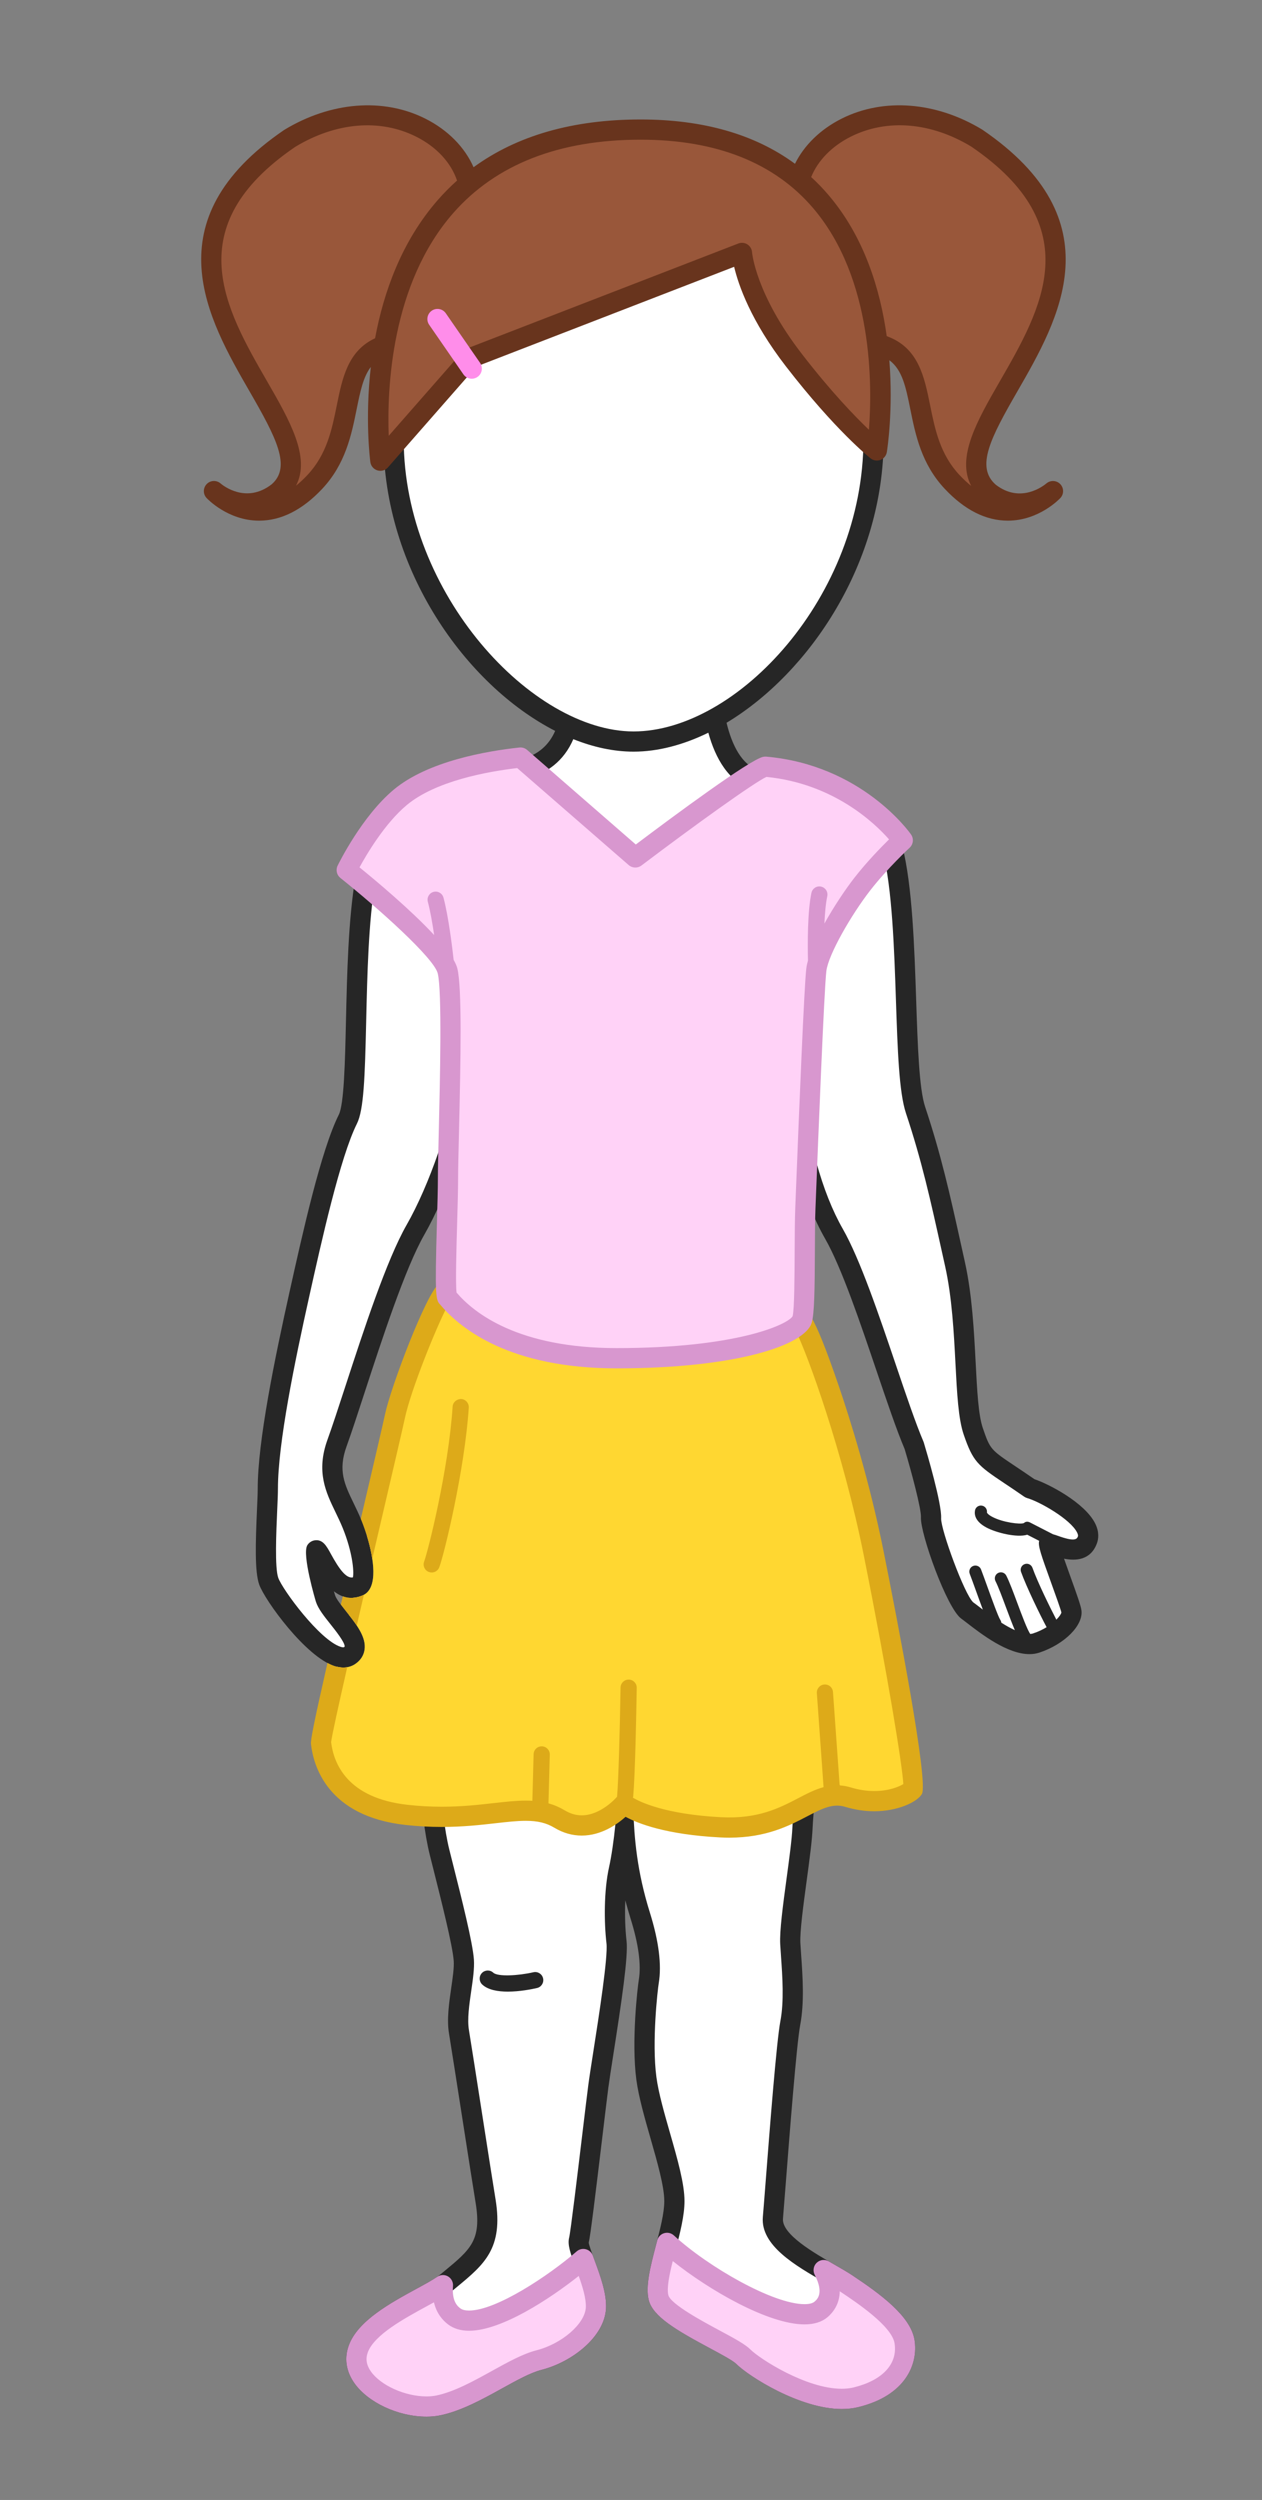 <?xml version="1.0" encoding="utf-8"?>
<!-- Generator: Adobe Illustrator 15.0.0, SVG Export Plug-In . SVG Version: 6.00 Build 0)  -->
<!DOCTYPE svg PUBLIC "-//W3C//DTD SVG 1.1//EN" "http://www.w3.org/Graphics/SVG/1.1/DTD/svg11.dtd">
<svg version="1.1" id="Layer_1" xmlns="http://www.w3.org/2000/svg" xmlns:xlink="http://www.w3.org/1999/xlink" x="0px" y="0px"
	 width="156px" height="309px" viewBox="0 0 156 309" enable-background="new 0 0 156 309" xml:space="preserve">
<rect x="0" y="0" width="156" height="309" fill="#808080" stroke="none"/>
<g id="Girl.svg">
	<path id="Body" fill="#FFFFFF" d="M79.059,91.658l9.354-2.871c0.664,3.326,2.083,6.74,5.075,7.652
		c6.289,1.918-5.807,13.238-15.235,13.238S58.302,96.984,65.011,94.989c2.952-0.878,4.465-2.879,5.142-5.277L79.059,91.658z
		 M99.707,143.988c0.904,3.287,2.057,6.193,3.391,8.529c3.362,5.884,7.381,20.265,9.902,26.148c0,0,2.18,7.249,2.089,8.935
		c-0.091,1.687,3.111,10.491,4.47,11.453c1.355,0.965,5.842,4.912,8.529,4.025c2.688-0.892,4.505-2.831,4.355-3.883
		c-0.147-1.051-2.984-8.18-2.735-8.357c0.246-0.179,3.783,1.966,4.707-0.491c0.925-2.457-5.058-5.794-7.099-6.383
		c-5.471-3.793-5.735-3.342-7.006-7.049c-1.271-3.707-0.578-13.109-2.26-20.677c-1.681-7.567-2.707-12.512-4.878-19.043
		c-1.7-5.115-0.58-23.318-2.838-32.284l-9.417,12.004L99.707,143.988z M55.386,142.796c-1.259,3.665-2.701,6.885-4.028,9.207
		c-3.362,5.885-7.52,20.337-9.698,26.357c-1.594,4.406,0.475,6.602,1.876,10.062c1.418,3.503,1.812,7.091,0.859,7.594
		c-3.011,1.467-4.811-4.484-5.315-4.394c-0.243,0.044,0.543,4.05,1.161,5.969c0.618,1.92,5.213,5.471,3.009,7.021
		c-2.579,1.863-9.313-7.163-10.029-9.169c-0.716-2.006-0.114-9.171-0.114-11.436c0-5.885,2.212-16.44,3.894-24.008
		c1.682-7.566,3.898-17.464,6-21.667c1.55-3.1,0.439-19.375,2.163-29.666l10.087,10.334L55.386,142.796z M76.109,208.555
		c0,0,24.599,1.074,24.448,3.64c-0.149,2.563-1.207,10.255-1.356,13.724c-0.151,3.47-1.659,11.613-1.509,14.328
		c0.151,2.715,0.604,6.636,0,9.803c-0.603,3.167-1.848,20.605-2.148,24.074c-0.302,3.468,6.391,6.331,9.104,8.142
		c2.715,1.81,6.752,4.577,7.168,7.167c0.416,2.589-1.043,5.673-6.021,6.879s-12.396-3.508-13.903-5.017s-9.845-4.726-10.486-7.312
		c-0.641-2.586,1.961-8.295,1.961-11.914c0-3.62-2.86-10.64-3.463-15.164c-0.604-4.524,0.146-11.078,0.295-11.982
		c0.152-0.904,0.453-3.316-1.055-8.145c-1.509-4.826-1.96-8.746-2.112-13.12L76.109,208.555z M77.707,208.604c0,0,0,4.644,0,9.588
		s-0.6,10.167-1.199,12.863c-0.599,2.695-0.599,6.441-0.299,8.988c0.299,2.546-1.797,14.381-2.247,17.826
		c-0.45,3.445-2.097,17.814-2.397,19.013c-0.299,1.198,2.247,5.543,2.097,8.39s-3.701,5.591-7.041,6.441
		c-3.34,0.852-8.083,4.698-12.427,5.599c-4.344,0.897-11.555-2.611-9.89-7.022c1.411-3.735,8.781-6.431,10.893-8.17
		c3.633-3.021,5.733-4.442,4.833-10.03c-0.45-2.695-2.847-18.264-3.296-20.96c-0.449-2.694,0.75-6.591,0.599-8.838
		s-1.947-9.139-2.996-13.333c-1.048-4.194-1.199-10.019-1.948-15.561L77.707,208.604z"/>
	<path id="Head" fill="#FFFFFF" d="M107.98,54.285c0,19.538-15.783,37.373-29.662,37.373c-13.607,0-29.665-17.835-29.665-37.373
		c0-2.871,0.287-14.394,0.829-16.786c3.143-13.887,14.86-19.863,28.836-19.863c13.957,0,25.664,5.962,28.824,19.81
		C107.691,39.852,107.98,51.391,107.98,54.285z"/>
	<path id="BodyBorder" fill="#262626" d="M42.438,206.113c-0.313,0-0.663-0.049-1.052-0.17c-3.553-1.104-8.637-8.104-9.343-10.081
		c-0.566-1.584-0.459-5.155-0.274-9.314c0.047-1.057,0.088-1.962,0.088-2.54c0-5.867,2.097-16.058,3.923-24.278
		c1.646-7.405,3.899-17.548,6.102-21.954c0.648-1.298,0.769-6.524,0.884-11.58c0.134-5.855,0.286-12.492,1.164-17.733
		c0.114-0.681,0.756-1.143,1.439-1.025c0.681,0.112,1.14,0.758,1.026,1.438c-0.849,5.065-0.999,11.607-1.13,17.379
		c-0.159,6.926-0.291,10.927-1.147,12.641c-2.065,4.132-4.372,14.511-5.898,21.38c-1.799,8.096-3.864,18.11-3.864,23.735
		c0,0.604-0.041,1.549-0.09,2.651c-0.118,2.659-0.315,7.111,0.131,8.363c0.521,1.458,5.141,7.729,7.73,8.533
		c0.23,0.072,0.361,0.063,0.39,0.042l0.084-0.07c0.083-0.471-1.158-2.03-1.755-2.779c-0.78-0.979-1.517-1.904-1.796-2.773
		c-0.019-0.058-1.75-5.832-1.063-6.979c0.185-0.31,0.516-0.54,0.87-0.604c1.028-0.179,1.492,0.667,2.031,1.652
		c1.022,1.869,1.893,3.085,2.736,2.923c0.166-0.77-0.085-3.205-1.248-6.076c-0.283-0.697-0.602-1.357-0.91-1.995
		c-1.188-2.456-2.417-4.996-0.982-8.96c0.599-1.656,1.342-3.938,2.204-6.576c2.269-6.958,5.093-15.618,7.584-19.978
		c1.362-2.384,2.758-5.576,3.932-8.992c0.225-0.652,0.935-0.998,1.588-0.776c0.653,0.225,1,0.936,0.776,1.589
		c-1.223,3.561-2.688,6.905-4.125,9.421c-2.364,4.138-5.262,13.022-7.378,19.512c-0.868,2.66-1.617,4.959-2.229,6.65
		c-1.076,2.975-0.254,4.672,0.882,7.022c0.326,0.674,0.664,1.371,0.977,2.145c1.075,2.655,2.518,7.988,0.285,9.168
		c-1.475,0.717-2.712,0.343-3.708-0.439c0.053,0.187,0.106,0.362,0.159,0.527c0.14,0.436,0.794,1.257,1.372,1.982
		c1.225,1.539,2.492,3.131,2.264,4.714c-0.1,0.696-0.479,1.294-1.098,1.729C43.636,205.874,43.128,206.113,42.438,206.113z
		 M121.49,198.952c-0.155-0.118-0.295-0.226-0.416-0.319c-0.32-0.246-0.59-0.453-0.77-0.58c-1.092-0.979-4.025-9.011-3.968-10.385
		c0.099-1.811-1.765-8.114-2.14-9.36c-0.014-0.045-0.03-0.089-0.049-0.133c-0.946-2.21-2.14-5.731-3.401-9.461
		c-2.077-6.132-4.431-13.083-6.563-16.815c-1.285-2.25-2.386-5.022-3.271-8.241c-0.183-0.666-0.871-1.057-1.537-0.873
		c-0.666,0.183-1.058,0.871-0.874,1.537c0.939,3.419,2.122,6.386,3.512,8.817c2.014,3.523,4.325,10.353,6.365,16.378
		c1.268,3.739,2.464,7.275,3.443,9.578c0.878,2.926,2.072,7.436,2.019,8.438c-0.106,1.991,3.208,11.276,4.992,12.539
		c0.183,0.13,0.425,0.317,0.714,0.54c1.814,1.399,4.984,3.843,7.708,3.843c0.421,0,0.832-0.059,1.226-0.188
		c3.131-1.039,5.463-3.394,5.199-5.243c-0.078-0.556-0.492-1.742-1.42-4.316c-0.221-0.613-0.492-1.366-0.73-2.051
		c1.438,0.285,3.275,0.205,4.055-1.868c0.204-0.541,0.333-1.413-0.21-2.494c-1.289-2.567-5.739-4.876-7.502-5.464
		c-0.923-0.638-1.696-1.153-2.349-1.59c-3.068-2.05-3.127-2.089-4.032-4.729c-0.552-1.605-0.705-4.594-0.884-8.052
		c-0.205-3.955-0.438-8.438-1.338-12.491l-0.424-1.915c-1.441-6.518-2.484-11.227-4.488-17.251c-0.74-2.229-0.918-7.55-1.106-13.184
		c-0.222-6.62-0.474-14.123-1.705-19.013c-0.168-0.669-0.851-1.077-1.517-0.906c-0.67,0.168-1.076,0.848-0.907,1.519
		c1.166,4.63,1.413,11.99,1.63,18.484c0.203,6.072,0.379,11.316,1.234,13.888c1.961,5.902,2.992,10.56,4.418,17.003l0.426,1.918
		c0.855,3.85,1.082,8.221,1.281,12.077c0.188,3.646,0.352,6.797,1.016,8.732c1.146,3.344,1.725,3.803,5.008,5.997
		c0.68,0.453,1.491,0.995,2.469,1.674c0.112,0.077,0.236,0.136,0.367,0.174c1.574,0.454,5.346,2.608,6.168,4.248
		c0.076,0.15,0.155,0.358,0.105,0.493c-0.137,0.364-0.439,0.659-2.463-0.072c-0.209-0.073-0.411-0.147-0.612-0.196l0.004,0.003
		l-2.827-1.452c-0.283-0.146-0.552-0.15-0.783,0.066c-0.424,0.184-2.601-0.071-3.92-0.778c-0.55-0.293-0.636-0.501-0.644-0.524
		c0.058-0.405-0.217-0.791-0.622-0.854c-0.404-0.07-0.788,0.197-0.857,0.604c-0.097,0.561,0.069,1.378,1.41,2.097
		c1.196,0.644,3.752,1.287,5.053,0.893l1.471,0.755c-0.166,0.61,0.248,1.762,1.454,5.109c0.519,1.439,1.229,3.412,1.294,3.746
		c-0.025,0.168-0.234,0.501-0.622,0.888v0.001c-0.742-1.423-2.308-4.604-2.956-6.413c-0.141-0.391-0.57-0.595-0.959-0.453
		c-0.391,0.14-0.594,0.569-0.453,0.959c0.664,1.854,2.365,5.349,3.163,6.839c-0.47,0.287-1.028,0.559-1.679,0.772
		c-0.104,0.034-0.215,0.056-0.332,0.064v0.01c-0.342-0.425-1.104-2.474-1.613-3.843c-0.502-1.35-0.977-2.625-1.361-3.379
		c-0.188-0.369-0.64-0.516-1.009-0.327c-0.368,0.188-0.515,0.642-0.327,1.01c0.346,0.677,0.826,1.97,1.291,3.22
		c0.461,1.24,0.812,2.159,1.104,2.839v0.001c-0.549-0.25-1.121-0.575-1.672-0.924v-0.001c-0.014-0.122-0.058-0.242-0.129-0.349
		c-0.244-0.354-1.092-2.705-1.6-4.11c-0.295-0.819-0.572-1.586-0.779-2.123c-0.148-0.387-0.584-0.578-0.969-0.431
		c-0.387,0.148-0.578,0.583-0.43,0.97c0.203,0.53,0.477,1.285,0.768,2.093c0.338,0.936,0.619,1.71,0.856,2.34h-0.003V198.952z
		 M89.812,89.337c10.328-6.22,19.418-19.839,19.418-35.052c0-2.729-0.27-14.485-0.869-17.119
		c-3.014-13.207-13.963-20.78-30.042-20.78c-16.104,0-27.059,7.596-30.056,20.838c-0.583,2.575-0.859,14.438-0.859,17.062
		c0,16.091,10.172,30.399,21.22,36.054l0.002-0.001c-0.754,1.746-2.076,2.892-3.971,3.454c-2.176,0.646-3.282,2.36-2.958,4.585
		c0.763,5.248,9.249,12.552,16.556,12.552c7.763,0,17.462-7.1,18.181-11.91c0.267-1.789-0.697-3.2-2.58-3.773
		C91.701,94.588,90.479,92.097,89.812,89.337L89.812,89.337z M105.924,37.723c0.49,2.149,0.809,13.215,0.809,16.562
		c0,19.454-15.623,36.123-28.413,36.123c-12.525,0-28.415-17.008-28.415-36.123c0-3.338,0.313-14.37,0.798-16.51
		c3.719-16.438,18.899-18.891,27.617-18.891C87.023,18.885,102.186,21.332,105.924,37.723z M93.96,98.649
		c-0.458,3.073-8.61,9.778-15.708,9.778c-6.357,0-13.526-6.588-14.083-10.411c-0.146-1.002,0.201-1.532,1.197-1.828
		c2.124-0.632,4.32-2.01,5.532-4.891l-0.031,0.064c2.506,1.004,5.025,1.545,7.45,1.545c3.003,0,6.151-0.83,9.242-2.342
		c0.871,3.153,2.508,6.137,5.563,7.067C94.068,97.923,94.008,98.325,93.96,98.649z M66.382,245.723
		c0.538-0.123,0.875-0.66,0.751-1.198c-0.123-0.538-0.66-0.875-1.198-0.751c-1.904,0.437-4.41,0.565-4.962,0.053
		c-0.404-0.376-1.038-0.352-1.413,0.053c-0.376,0.405-0.352,1.038,0.053,1.414c0.722,0.67,1.94,0.876,3.166,0.876
		C64.251,246.169,65.735,245.871,66.382,245.723z M75.06,207.833l-22.902,4.337c-0.653,0.124-1.095,0.737-1.006,1.396
		c0.276,2.043,0.472,4.142,0.66,6.172c0.326,3.498,0.633,6.803,1.313,9.524l0.429,1.706c1.016,4.032,2.408,9.557,2.532,11.406
		c0.056,0.834-0.12,2.041-0.306,3.32c-0.266,1.833-0.568,3.91-0.279,5.64c0.223,1.343,0.929,5.87,1.637,10.412
		c0.715,4.59,1.433,9.193,1.658,10.542c0.744,4.614-0.612,5.736-3.886,8.446l-0.507,0.42c-0.559,0.46-1.708,1.086-2.925,1.749
		c-3.209,1.749-7.203,3.925-8.343,6.944c-0.598,1.584-0.377,3.197,0.64,4.668c1.677,2.426,5.441,4.187,8.949,4.188c0,0,0,0,0.001,0
		c0.606,0,1.186-0.057,1.723-0.168c2.581-0.534,5.247-2.009,7.599-3.31c1.821-1.007,3.541-1.958,4.884-2.302
		c3.777-0.963,7.794-4.063,7.979-7.588c0.098-1.85-0.725-4.08-1.387-5.872c-0.313-0.85-0.742-2.013-0.746-2.277
		c0.205-0.819,0.829-5.951,1.688-13.112c0.314-2.62,0.589-4.916,0.736-6.042c0.118-0.897,0.348-2.37,0.618-4.1
		c1.024-6.56,1.854-12.143,1.631-14.035c-0.159-1.354-0.235-3.177-0.153-4.979h0.012c0.189,0.723,0.401,1.465,0.64,2.229
		c0.984,3.152,1.326,5.698,1.016,7.565c-0.143,0.854-0.937,7.595-0.302,12.354c0.284,2.126,1.032,4.737,1.756,7.264
		c0.834,2.91,1.696,5.919,1.696,7.735c0,1.499-0.527,3.521-1.037,5.479c-0.674,2.585-1.311,5.026-0.887,6.735
		c0.506,2.041,3.438,3.749,7.523,5.94c1.352,0.724,2.881,1.545,3.292,1.954c1.536,1.536,7.873,5.577,13.043,5.577l0,0
		c0.722,0,1.407-0.077,2.038-0.229c5.891-1.428,7.432-5.358,6.96-8.292c-0.478-2.967-4.229-5.689-7.708-8.009
		c-0.604-0.403-1.381-0.849-2.203-1.318c-2.439-1.396-6.519-3.729-6.35-5.674c0.07-0.809,0.191-2.371,0.344-4.335
		c0.467-6.028,1.338-17.25,1.788-19.614c0.526-2.764,0.302-5.986,0.12-8.576c-0.038-0.54-0.074-1.054-0.1-1.529
		c-0.078-1.402,0.373-4.729,0.77-7.667c0.346-2.549,0.671-4.955,0.74-6.537c0.083-1.928,0.461-5.26,0.794-8.199
		c0.265-2.342,0.495-4.363,0.562-5.505c0.02-0.323-0.048-0.81-0.474-1.281c-2.188-2.425-18.329-3.382-25.167-3.681
		c-0.363-0.024-0.698,0.118-0.946,0.373L75.06,207.833z M110.579,289.629c0.409,2.554-1.489,4.597-5.08,5.467
		c-0.438,0.105-0.927,0.159-1.449,0.159c-4.426,0-10.147-3.717-11.276-4.845c-0.639-0.639-1.89-1.325-3.877-2.391
		c-1.949-1.045-6.002-3.219-6.279-4.339c-0.271-1.093,0.34-3.437,0.879-5.505c0.55-2.107,1.117-4.289,1.117-6.108
		c0-2.167-0.87-5.207-1.793-8.425c-0.698-2.438-1.422-4.96-1.68-6.904c-0.586-4.391,0.162-10.848,0.289-11.612
		c0.377-2.257,0.008-5.19-1.095-8.723c-1.595-5.104-1.93-9.163-2.057-12.823l-0.836-13.712c9.466,0.472,19.855,1.565,21.839,2.666
		c-0.09,1.146-0.301,3.004-0.521,4.957c-0.338,2.98-0.721,6.358-0.808,8.372c-0.063,1.468-0.397,3.93-0.72,6.312
		c-0.451,3.344-0.879,6.5-0.787,8.142c0.027,0.487,0.063,1.013,0.103,1.564c0.171,2.445,0.384,5.488-0.083,7.936
		c-0.477,2.499-1.32,13.384-1.824,19.888c-0.152,1.953-0.272,3.508-0.343,4.312c-0.308,3.537,4.075,6.045,7.597,8.061
		c0.785,0.449,1.525,0.873,2.06,1.229C105.833,284.557,110.236,287.491,110.579,289.629z M53.779,214.407l22.678-4.294v8.079
		c0,4.812-0.588,9.978-1.169,12.592c-0.645,2.902-0.625,6.815-0.32,9.406c0.201,1.708-0.938,9.001-1.619,13.356
		c-0.274,1.756-0.507,3.25-0.626,4.161c-0.148,1.131-0.424,3.438-0.74,6.068c-0.576,4.805-1.447,12.063-1.63,12.804
		c-0.215,0.861,0.135,1.878,0.826,3.75c0.582,1.577,1.306,3.539,1.236,4.876c-0.106,2.021-2.958,4.495-6.102,5.297
		c-1.653,0.422-3.51,1.448-5.476,2.535c-2.304,1.274-4.687,2.592-6.896,3.05c-0.371,0.076-0.78,0.115-1.216,0.115l0,0
		c-2.661,0-5.688-1.366-6.894-3.108c-0.543-0.786-0.66-1.561-0.357-2.363c0.812-2.151,4.504-4.163,7.2-5.632
		c1.382-0.753,2.575-1.403,3.323-2.02l0.507-0.42c3.328-2.754,5.731-4.744,4.759-10.777c-0.226-1.352-0.941-5.942-1.655-10.521
		c-0.709-4.554-1.417-9.094-1.641-10.438c-0.224-1.346,0.036-3.138,0.288-4.87c0.206-1.413,0.399-2.748,0.326-3.846
		c-0.139-2.076-1.505-7.497-2.603-11.852l-0.427-1.701c-0.634-2.538-0.933-5.75-1.25-9.151
		C54.146,217.834,53.985,216.117,53.779,214.407z"/>
	<path id="Skirt" fill="#FFD731" d="M108,192.001c-3-15-8.549-29.288-9.264-29.169c-0.715,0.118-8.479,4.776-21.833,4.776
		s-21.881-7.942-21.881-7.942c-1.073,0.834-5.366,11.446-6.2,15.381c-0.323,1.521-1.783,7.743-3.444,14.86
		c0.833,2.749,1.368,6.279-0.399,7.213c-0.482,0.234-0.936,0.342-1.366,0.367c-0.165,0.708-0.328,1.413-0.489,2.109
		c1.113,1.411,2.15,2.862,1.942,4.308c-0.1,0.696-0.479,1.294-1.098,1.729c-0.333,0.24-0.841,0.479-1.531,0.479
		c-0.238,0-0.504-0.041-0.785-0.107c-1.18,5.192-2.016,9.035-1.978,9.378c0.119,1.073,0.733,7.876,10.629,8.948
		c9.896,1.073,14.616-2.038,18.865,0.511c4.249,2.55,7.988-1.869,7.988-1.869s2.835,2.413,11.897,2.89
		c9.062,0.478,11.326-5.079,15.775-3.729c4.449,1.351,7.693-0.43,8.052-1.025C113.238,220.511,111,207.001,108,192.001z"/>
	<path id="SkirtBorder" fill="#DDAA19" d="M53.366,194.363c-0.117,0-0.235-0.021-0.351-0.063c-0.517-0.193-0.779-0.771-0.585-1.287
		c0.464-1.237,3.008-11.301,3.521-19.158c0.036-0.55,0.524-0.946,1.063-0.934c0.551,0.036,0.969,0.513,0.933,1.063
		c-0.503,7.71-3.033,18.102-3.644,19.729C54.151,194.116,53.771,194.363,53.366,194.363z M44.979,197.12
		c-0.973,0.474-1.84,0.465-2.605,0.186c-0.081,0.349-0.161,0.691-0.238,1.027c0.213,0.282,0.442,0.575,0.667,0.857
		c0.454,0.57,0.913,1.146,1.3,1.729c0.289-1.253,0.584-2.527,0.88-3.802C44.981,197.118,44.98,197.119,44.979,197.12z
		 M109.227,191.756c-1.756-8.775-4.205-16.513-5.509-20.344c-3.346-9.831-4.136-9.831-4.973-9.831c-0.067,0-0.146,0.007-0.213,0.019
		c-0.275,0.046-0.534,0.163-1.158,0.446c-2.342,1.066-9.472,4.313-20.471,4.313c-12.669,0-20.948-7.532-21.03-7.608
		c-0.449-0.415-1.135-0.446-1.618-0.07c-1.59,1.236-5.951,12.782-6.656,16.108c-0.268,1.264-1.32,5.768-2.653,11.469
		c-0.118,0.508-0.231,0.991-0.346,1.481c0.03,0.073,0.063,0.139,0.093,0.214c0.497,1.228,1.067,3.022,1.322,4.718
		c0.484-2.075,0.949-4.064,1.365-5.844c1.335-5.717,2.391-10.23,2.664-11.52c0.735-3.467,3.837-11.147,5.227-13.805
		c2.772,2.167,10.566,7.355,21.631,7.355c11.387,0,18.84-3.324,21.405-4.491c1.543,3.036,5.936,15.224,8.467,27.879
		c2.982,14.916,4.764,25.951,4.89,28.271c-0.494,0.302-1.731,0.859-3.599,0.859c-0.943,0-1.91-0.147-2.873-0.439
		c-0.461-0.141-0.909-0.225-1.364-0.254l-0.042-0.104l-0.818-11.444c-0.039-0.552-0.504-0.962-1.068-0.927
		c-0.551,0.039-0.965,0.519-0.926,1.068l0.83,11.619h0.002c-1.072,0.289-2.084,0.816-3.135,1.366
		c-2.314,1.208-4.973,2.591-9.551,2.352c-6.93-0.364-10.021-1.897-10.887-2.419l0.038-0.102c0.248-2.933,0.384-10.101,0.438-13.475
		c0.009-0.552-0.432-1.007-0.984-1.016c-0.005,0-0.011,0-0.016,0c-0.545,0-0.991,0.438-1,0.983
		c-0.085,5.438-0.257,11.503-0.431,13.496l0.007-0.006c-0.027,0.026-0.053,0.054-0.078,0.083c-0.019,0.022-1.934,2.223-4.296,2.223
		c-0.723,0-1.409-0.2-2.097-0.613c-0.637-0.382-1.293-0.667-2.003-0.864l-0.013-0.002l0.163-6.022
		c0.015-0.553-0.42-1.012-0.973-1.026c-0.566-0.014-1.012,0.42-1.026,0.973l-0.155,5.758c0.003,0,0.006,0,0.009,0l-0.009,0.001
		v-0.001c-0.265-0.017-0.539-0.023-0.822-0.023c-1.232,0-2.513,0.146-3.996,0.312c-1.834,0.207-3.913,0.442-6.376,0.442
		c-1.399,0-2.763-0.074-4.171-0.229c-7.539-0.815-9.198-5.136-9.511-7.751c0.084-0.755,0.903-4.479,1.993-9.266
		c-0.149,0.026-0.31,0.041-0.482,0.041c-0.313,0-0.663-0.049-1.052-0.17c-0.293-0.091-0.599-0.234-0.909-0.399
		c-1.731,7.605-2.093,9.545-2.04,10.021c0.291,2.659,2.017,8.958,11.732,10.011c1.498,0.162,2.951,0.241,4.44,0.241
		c2.604,0,4.758-0.244,6.657-0.459c1.408-0.159,2.625-0.297,3.715-0.297c1.486,0,2.546,0.256,3.543,0.854
		c1.073,0.645,2.211,0.97,3.383,0.97c2.424,0,4.389-1.399,5.42-2.32c1.533,0.834,5,2.197,11.658,2.547
		c0.398,0.021,0.785,0.031,1.158,0.031c4.582,0,7.41-1.478,9.683-2.663c1.825-0.952,3.136-1.606,4.639-1.149
		c1.198,0.363,2.409,0.548,3.599,0.548c2.85,0,5.275-1.104,5.888-2.127C114.814,220.315,110.934,200.296,109.227,191.756z"/>
	<path id="Shirt" fill="#FFD2F7" d="M64.338,93.634c-4.417,0.475-11.069,1.761-14.855,4.915c-3.786,3.156-6.626,8.992-6.626,8.992
		s11.674,9.309,12.463,12.463c0.789,3.155,0.058,21.324,0.058,25.583c0,4.261-0.531,14.33-0.058,14.804
		c0.473,0.473,5.384,7.491,20.907,7.491s22.441-3.171,22.914-4.748c0.473-1.576,0.256-9.888,0.414-13.83
		c0.157-3.944,1.041-26.933,1.356-29.456c0.315-2.524,3.47-7.729,5.679-10.569c2.208-2.841,5.002-5.417,5.002-5.417
		s-5.669-8.1-16.99-9.097c-1.686,0.346-16.066,11.224-16.066,11.224L64.338,93.634z"/>
	<path id="ShirtBorder" fill="#D897CF" d="M76.227,169.132c-13.151,0-19.25-4.865-21.714-7.767l-0.092-0.107
		c-0.56-0.559-0.672-0.996-0.413-10.08c0.062-2.154,0.12-4.188,0.12-5.591c0-1.095,0.048-3.102,0.106-5.537
		c0.157-6.566,0.42-17.558-0.126-19.742c-0.473-1.894-7.319-8.033-12.029-11.788c-0.458-0.365-0.601-0.998-0.345-1.524
		c0.121-0.248,3.003-6.115,6.95-9.405c4.233-3.527,11.542-4.771,15.522-5.197c0.345-0.039,0.691,0.071,0.954,0.3l13.432,11.688
		c4.744-3.573,14.09-10.497,15.76-10.84c0.117-0.022,0.239-0.028,0.36-0.021c11.767,1.036,17.66,9.273,17.905,9.625
		c0.359,0.513,0.283,1.211-0.176,1.636c-0.027,0.025-2.748,2.544-4.863,5.266c-2.352,3.023-5.171,7.925-5.426,9.957
		c-0.279,2.237-1.037,21.47-1.287,27.788l-0.062,1.563c-0.055,1.374-0.062,3.276-0.072,5.292c-0.021,4.764-0.06,7.735-0.393,8.849
		C99.498,166.295,90.945,169.132,76.227,169.132z M99.876,118.73c-0.046-1.994-0.067-6.062,0.429-8.375
		c0.115-0.539,0.649-0.889,1.188-0.769c0.54,0.115,0.884,0.647,0.77,1.188c-0.193,0.895-0.298,2.119-0.353,3.377
		c1.175-2.112,2.591-4.223,3.694-5.644c1.517-1.949,3.274-3.755,4.293-4.756c-1.737-1.979-6.838-6.9-15.155-7.722
		c-1.447,0.641-8.89,5.987-15.452,10.952c-0.473,0.354-1.129,0.334-1.574-0.054L63.932,94.936
		c-3.786,0.445-10.096,1.609-13.649,4.57c-2.685,2.239-4.917,6.005-5.843,7.702c2.036,1.652,6.328,5.239,9.226,8.365
		c-0.21-1.432-0.479-2.988-0.78-4.109c-0.144-0.532,0.172-1.082,0.706-1.226c0.535-0.142,1.082,0.173,1.226,0.706
		c0.636,2.365,1.111,6.35,1.261,7.708l0.002,0.001c0.219,0.382,0.374,0.732,0.452,1.044c0.58,2.321,0.425,10.979,0.2,20.409
		c-0.058,2.409-0.105,4.396-0.105,5.478c0,1.438-0.059,3.489-0.121,5.661c-0.085,2.981-0.211,7.404-0.07,8.521
		c2.198,2.573,7.68,6.862,19.79,6.862c14.744,0,21.1-2.883,21.748-3.934c0.223-0.771,0.242-4.986,0.256-8.064
		c0.01-2.037,0.019-3.963,0.076-5.381l0.062-1.561c0.435-11.016,1.042-25.901,1.304-28.001c0.037-0.295,0.105-0.617,0.201-0.961
		h0.003V118.73z"/>
	<path id="Hair" fill="#99573A" d="M47.323,43.814c-1.074,7.277-0.306,13.13-0.306,13.13l11.124-12.689l33.575-12.99
		c0,0,0.343,5.388,6.425,13.261c6.084,7.871,10.252,11.151,10.252,11.151s0.946-5.914,0.061-13.176
		c7.148,1.813,3.372,10.832,9.262,17.086c6.784,7.203,12.448,1.115,12.448,1.115s-3.817,3.312-7.899,0.148
		c-8.92-7.804,23.59-26.645-1.488-43.76c-9.824-5.957-19.521-1.629-21.783,4.659l-0.275,0.436c-4.402-3.703-10.662-6.17-19.527-6.17
		c-9.54,0-16.309,2.643-21.099,6.584l-0.305-0.339c-1.908-6.56-11.861-11.286-21.95-5.17c-25.078,17.115,7.432,35.956-1.488,43.76
		c-4.082,3.163-7.899-0.148-7.899-0.148s5.664,6.088,12.448-1.115c5.63-5.978,2.428-14.48,8.377-16.804L47.323,43.814z"/>
	<path id="HairBorder" fill="#68341D" d="M58.538,20.671c5.378-3.923,12.298-5.904,20.649-5.904c7.73,0,14.115,1.832,19.056,5.457
		l0.028,0.021c1.129-2.286,3.138-4.261,5.77-5.583c5.186-2.603,11.684-2.094,17.382,1.361c16.497,11.256,9.466,23.456,4.333,32.363
		c-3.292,5.713-5.182,9.324-2.669,11.522c3.086,2.389,5.947,0.11,6.263-0.156c0.504-0.428,1.258-0.391,1.715,0.087
		c0.457,0.479,0.463,1.229,0.014,1.714c-0.105,0.113-2.641,2.79-6.471,2.802c-0.008,0-0.018,0-0.026,0
		c-2.716,0-5.332-1.315-7.776-3.911c-2.91-3.089-3.638-6.691-4.281-9.87c-0.557-2.751-0.983-4.855-2.588-6.049
		c0.484,6.18-0.246,10.955-0.309,11.348c-0.07,0.438-0.367,0.807-0.779,0.967c-0.412,0.161-0.88,0.092-1.228-0.182
		c-0.175-0.138-4.361-3.467-10.468-11.369c-4.342-5.62-5.87-10.052-6.403-12.311L58.878,45.31L47.957,57.769
		c-0.241,0.273-0.586,0.426-0.94,0.426c-0.121,0-0.243-0.018-0.363-0.054c-0.47-0.144-0.813-0.547-0.876-1.033
		c-0.053-0.403-0.667-5.353,0.058-11.747c-0.942,1.237-1.304,3.021-1.748,5.214c-0.643,3.179-1.372,6.781-4.28,9.87
		c-2.445,2.595-5.061,3.911-7.777,3.911c-0.009,0-0.017,0-0.026,0c-3.831-0.012-6.365-2.688-6.471-2.802
		c-0.453-0.486-0.446-1.242,0.016-1.721c0.46-0.479,1.216-0.511,1.718-0.076c0.31,0.266,3.171,2.541,6.314,0.104
		c2.455-2.15,0.565-5.763-2.727-11.476c-5.133-8.907-12.164-21.107,4.276-32.327c5.755-3.493,12.254-4.001,17.439-1.397
		c2.793,1.403,4.885,3.542,5.966,6.007L58.538,20.671z M100.271,21.886c0.758,0.691,1.475,1.435,2.149,2.227
		c4.423,5.187,6.392,11.676,7.192,17.437h0.002c3.925,1.414,4.648,5.02,5.359,8.53c0.604,2.99,1.229,6.082,3.649,8.65
		c0.476,0.505,0.952,0.948,1.433,1.331c-1.873-3.542,0.766-8.119,3.532-12.922c5.16-8.953,11.007-19.102-3.519-29.016
		c-4.977-3.017-10.43-3.476-14.908-1.228C102.812,18.077,101.088,19.863,100.271,21.886L100.271,21.886z M79.188,17.266
		c-10.083,0-17.874,3.049-23.154,9.062c-7.716,8.786-8.199,21.792-7.983,27.541l9.15-10.438c0.133-0.151,0.301-0.27,0.489-0.343
		l33.575-12.99c0.373-0.146,0.789-0.104,1.125,0.112s0.549,0.576,0.574,0.975c0.003,0.044,0.441,5.167,6.167,12.575
		c3.601,4.659,6.534,7.695,8.279,9.358c0.416-5.357,0.563-18.653-6.897-27.394C95.721,20.112,88.546,17.266,79.188,17.266z
		 M51.449,16.896c-4.478-2.248-9.932-1.788-14.965,1.264c-14.47,9.878-8.622,20.025-3.462,28.979
		c2.768,4.804,5.406,9.381,3.567,12.895c0.468-0.377,0.935-0.812,1.398-1.304c2.42-2.568,3.045-5.66,3.65-8.65
		c0.67-3.313,1.354-6.709,4.728-8.27c1.056-5.686,3.281-11.991,7.781-17.12c0.74-0.844,1.524-1.635,2.35-2.371
		C55.762,20.117,53.964,18.159,51.449,16.896z"/>
	<path id="Shoes" fill="#FFD2F7" d="M105.793,296.31c-4.977,1.206-12.395-3.508-13.902-5.017c-1.509-1.509-9.846-4.726-10.486-7.312
		c-0.379-1.523,0.369-4.132,1.048-6.759c5.11,4.68,16.045,10.788,19.044,8.217c1.529-1.312,1.186-3.175,0.32-4.853
		c1.086,0.628,2.103,1.19,2.83,1.677c2.715,1.81,6.75,4.577,7.166,7.167C112.229,292.019,110.77,295.104,105.793,296.31z
		 M56.142,286.31c-1.228-0.933-1.521-2.37-1.39-3.859c-2.547,1.743-9.124,4.332-10.448,7.84c-1.665,4.411,5.545,7.921,9.89,7.022
		c4.344-0.899,9.088-4.746,12.427-5.599c3.339-0.852,6.891-3.596,7.041-6.441c0.095-1.811-0.897-4.223-1.558-6.049
		C67.895,282.865,59.185,288.618,56.142,286.31z"/>
	<path id="ShoesBorder" fill="#D897CF" d="M104.05,297.755L104.05,297.755c-5.171,0-11.508-4.041-13.043-5.576
		c-0.409-0.41-1.94-1.231-3.292-1.955c-4.087-2.191-7.02-3.899-7.523-5.94c-0.424-1.709,0.213-4.154,0.888-6.742l0.164-0.63
		c0.11-0.425,0.435-0.761,0.854-0.886c0.422-0.126,0.877-0.021,1.2,0.275c4.292,3.931,12.282,8.498,16.149,8.498
		c0.574,0,1.002-0.105,1.238-0.309c0.33-0.282,1.207-1.034,0.021-3.329c-0.254-0.493-0.152-1.095,0.248-1.478
		s1.007-0.458,1.488-0.179l0.687,0.395c0.826,0.474,1.606,0.92,2.212,1.324c3.479,2.318,7.23,5.042,7.707,8.009
		c0.471,2.934-1.07,6.864-6.96,8.292C105.457,297.678,104.771,297.755,104.05,297.755z M83.163,279.471
		c-0.42,1.684-0.761,3.342-0.546,4.21c0.277,1.121,4.33,3.294,6.279,4.339c1.987,1.064,3.238,1.752,3.877,2.391
		c1.129,1.128,6.851,4.845,11.276,4.845l0,0c0.522,0,1.011-0.054,1.449-0.159c3.591-0.87,5.489-2.913,5.08-5.467
		c-0.343-2.138-4.746-5.071-6.625-6.324c-0.05-0.032-0.099-0.065-0.151-0.101c-0.015,1.604-0.839,2.625-1.49,3.186
		c-0.705,0.604-1.668,0.909-2.865,0.909C94.971,287.299,87.621,283.044,83.163,279.471z M52.724,298.704
		c-3.508,0-7.272-1.761-8.949-4.188c-1.017-1.471-1.238-3.084-0.64-4.668c1.14-3.021,5.133-5.195,8.341-6.943
		c1.004-0.547,1.952-1.063,2.57-1.486c0.399-0.272,0.92-0.292,1.337-0.048s0.656,0.708,0.614,1.189
		c-0.172,1.939,0.635,2.552,0.9,2.753c0.242,0.184,0.608,0.275,1.087,0.275c3.344,0,9.792-4.274,13.302-7.312
		c0.312-0.271,0.733-0.368,1.134-0.264c0.398,0.104,0.72,0.396,0.86,0.783l0.244,0.666c0.661,1.792,1.483,4.021,1.386,5.873
		c-0.186,3.523-4.203,6.625-7.979,7.588c-1.343,0.344-3.063,1.294-4.884,2.302c-2.352,1.301-5.018,2.774-7.599,3.31
		C53.911,298.647,53.331,298.704,52.724,298.704z M53.64,284.57c-0.307,0.17-0.63,0.347-0.967,0.53
		c-2.695,1.469-6.387,3.479-7.199,5.631c-0.303,0.804-0.187,1.577,0.357,2.364c1.205,1.741,4.233,3.107,6.893,3.107
		c0.438,0,0.847-0.039,1.217-0.115c2.209-0.458,4.592-1.774,6.896-3.05c1.965-1.087,3.822-2.113,5.476-2.535
		c3.144-0.802,5.995-3.276,6.102-5.297c0.056-1.069-0.396-2.541-0.877-3.894c-3.564,2.826-9.56,6.775-13.552,6.775
		c-1.038,0-1.912-0.264-2.598-0.783C54.708,286.79,53.963,285.938,53.64,284.57z"/>
	<path id="Hairclip" fill="#FF8DEA" d="M58.315,46.813c-0.396,0-0.787-0.188-1.029-0.539l-4.235-6.13
		c-0.393-0.568-0.25-1.348,0.318-1.739c0.567-0.394,1.346-0.25,1.739,0.317l4.235,6.13c0.393,0.567,0.25,1.347-0.318,1.738
		C58.808,46.74,58.561,46.813,58.315,46.813z"/>
</g>
</svg>
